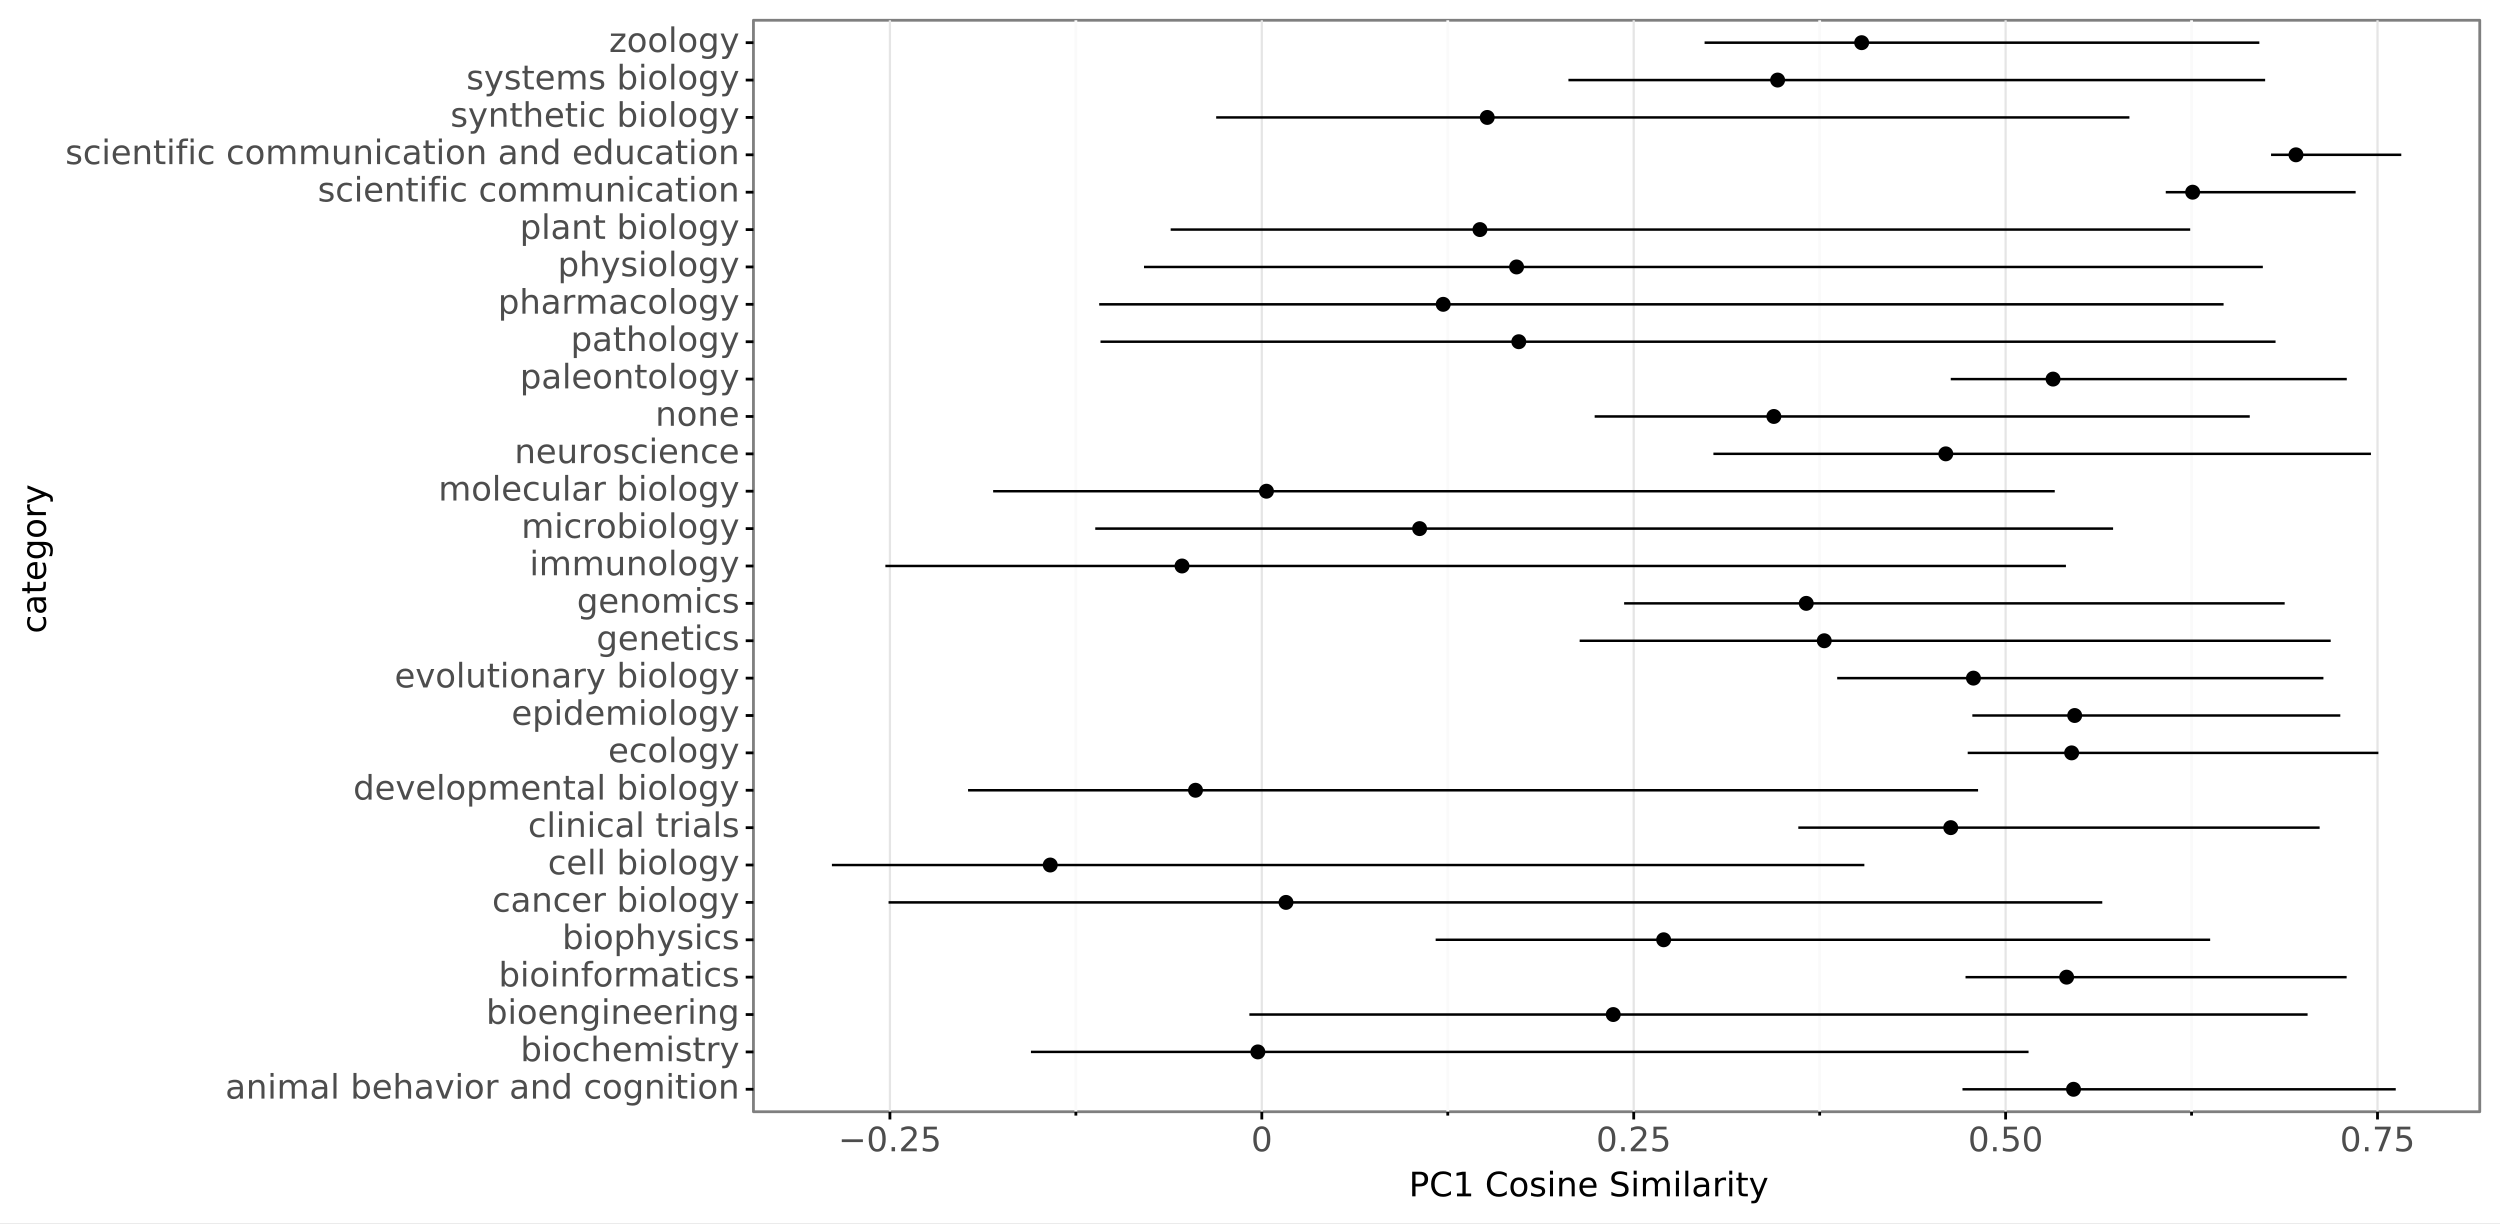 <?xml version="1.0" encoding="utf-8" standalone="no"?>
<!DOCTYPE svg PUBLIC "-//W3C//DTD SVG 1.1//EN"
  "http://www.w3.org/Graphics/SVG/1.1/DTD/svg11.dtd">
<!-- Created with matplotlib (https://matplotlib.org/) -->
<svg height="435.058pt" version="1.1" viewBox="0 0 888.892 435.058" width="888.892pt" xmlns="http://www.w3.org/2000/svg" xmlns:xlink="http://www.w3.org/1999/xlink">
 <rect x="0" y="0" width="888.892" height="435.058" fill="#333333" stroke="none"/>
 <defs>
  <style type="text/css">
*{stroke-linecap:butt;stroke-linejoin:round;}
  </style>
 </defs>
 <g id="figure_1">
  <g id="patch_1">
   <path d="M 0 435.058 
L 888.892 435.058 
L 888.892 0 
L 0 0 
z
" style="fill:#ffffff;stroke:#ffffff;stroke-linejoin:miter;"/>
  </g>
  <g id="axes_1">
   <g id="patch_2">
    <path d="M 267.892 395.28 
L 881.692 395.28 
L 881.692 7.2 
L 267.892 7.2 
z
" style="fill:#ffffff;stroke:#7f7f7f;stroke-linejoin:miter;"/>
   </g>
   <g id="matplotlib.axis_1">
    <g id="xtick_1">
     <g id="line2d_1">
      <path clip-path="url(#p483dcbabd1)" d="M 316.417 395.28 
L 316.417 7.2 
" style="fill:none;stroke:#e5e5e5;stroke-width:0.8;"/>
     </g>
     <g id="line2d_2">
      <path d="M 316.417 395.28 
" style="fill:none;stroke:#000000;stroke-width:1.5;"/>
      <defs>
       <path d="M 0 0 
L 0 2.75 
" id="me840641b36" style="stroke:#000000;"/>
      </defs>
      <g>
       <use style="stroke:#000000;" x="316.417" xlink:href="#me840641b36" y="395.28"/>
      </g>
     </g>
     <g id="text_1">
      <!-- −0.25 -->
      <defs>
       <path d="M 10.594 35.5 
L 73.188 35.5 
L 73.188 27.203 
L 10.594 27.203 
z
" id="DejaVuSans-8722"/>
       <path d="M 31.781 66.406 
Q 24.172 66.406 20.328 58.906 
Q 16.5 51.422 16.5 36.375 
Q 16.5 21.391 20.328 13.891 
Q 24.172 6.391 31.781 6.391 
Q 39.453 6.391 43.281 13.891 
Q 47.125 21.391 47.125 36.375 
Q 47.125 51.422 43.281 58.906 
Q 39.453 66.406 31.781 66.406 
z
M 31.781 74.219 
Q 44.047 74.219 50.516 64.516 
Q 56.984 54.828 56.984 36.375 
Q 56.984 17.969 50.516 8.266 
Q 44.047 -1.422 31.781 -1.422 
Q 19.531 -1.422 13.062 8.266 
Q 6.594 17.969 6.594 36.375 
Q 6.594 54.828 13.062 64.516 
Q 19.531 74.219 31.781 74.219 
z
" id="DejaVuSans-48"/>
       <path d="M 10.688 12.406 
L 21 12.406 
L 21 0 
L 10.688 0 
z
" id="DejaVuSans-46"/>
       <path d="M 19.188 8.297 
L 53.609 8.297 
L 53.609 0 
L 7.328 0 
L 7.328 8.297 
Q 12.938 14.109 22.625 23.891 
Q 32.328 33.688 34.812 36.531 
Q 39.547 41.844 41.422 45.531 
Q 43.312 49.219 43.312 52.781 
Q 43.312 58.594 39.234 62.25 
Q 35.156 65.922 28.609 65.922 
Q 23.969 65.922 18.812 64.312 
Q 13.672 62.703 7.812 59.422 
L 7.812 69.391 
Q 13.766 71.781 18.938 73 
Q 24.125 74.219 28.422 74.219 
Q 39.75 74.219 46.484 68.547 
Q 53.219 62.891 53.219 53.422 
Q 53.219 48.922 51.531 44.891 
Q 49.859 40.875 45.406 35.406 
Q 44.188 33.984 37.641 27.219 
Q 31.109 20.453 19.188 8.297 
z
" id="DejaVuSans-50"/>
       <path d="M 10.797 72.906 
L 49.516 72.906 
L 49.516 64.594 
L 19.828 64.594 
L 19.828 46.734 
Q 21.969 47.469 24.109 47.828 
Q 26.266 48.188 28.422 48.188 
Q 40.625 48.188 47.75 41.5 
Q 54.891 34.812 54.891 23.391 
Q 54.891 11.625 47.562 5.094 
Q 40.234 -1.422 26.906 -1.422 
Q 22.312 -1.422 17.547 -0.641 
Q 12.797 0.141 7.719 1.703 
L 7.719 11.625 
Q 12.109 9.234 16.797 8.062 
Q 21.484 6.891 26.703 6.891 
Q 35.156 6.891 40.078 11.328 
Q 45.016 15.766 45.016 23.391 
Q 45.016 31 40.078 35.438 
Q 35.156 39.891 26.703 39.891 
Q 22.75 39.891 18.812 39.016 
Q 14.891 38.141 10.797 36.281 
z
" id="DejaVuSans-53"/>
      </defs>
      <g style="fill:#4d4d4d;" transform="translate(298.03 409.348)scale(0.12 -0.12)">
       <use xlink:href="#DejaVuSans-8722"/>
       <use x="83.789" xlink:href="#DejaVuSans-48"/>
       <use x="147.412" xlink:href="#DejaVuSans-46"/>
       <use x="179.199" xlink:href="#DejaVuSans-50"/>
       <use x="242.822" xlink:href="#DejaVuSans-53"/>
      </g>
     </g>
    </g>
    <g id="xtick_2">
     <g id="line2d_3">
      <path clip-path="url(#p483dcbabd1)" d="M 448.648 395.28 
L 448.648 7.2 
" style="fill:none;stroke:#e5e5e5;stroke-width:0.8;"/>
     </g>
     <g id="line2d_4">
      <path d="M 448.648 395.28 
" style="fill:none;stroke:#000000;stroke-width:1.5;"/>
      <g>
       <use style="stroke:#000000;" x="448.648" xlink:href="#me840641b36" y="395.28"/>
      </g>
     </g>
     <g id="text_2">
      <!-- 0 -->
      <g style="fill:#4d4d4d;" transform="translate(444.83 409.348)scale(0.12 -0.12)">
       <use xlink:href="#DejaVuSans-48"/>
      </g>
     </g>
    </g>
    <g id="xtick_3">
     <g id="line2d_5">
      <path clip-path="url(#p483dcbabd1)" d="M 580.878 395.28 
L 580.878 7.2 
" style="fill:none;stroke:#e5e5e5;stroke-width:0.8;"/>
     </g>
     <g id="line2d_6">
      <path d="M 580.878 395.28 
" style="fill:none;stroke:#000000;stroke-width:1.5;"/>
      <g>
       <use style="stroke:#000000;" x="580.878" xlink:href="#me840641b36" y="395.28"/>
      </g>
     </g>
     <g id="text_3">
      <!-- 0.25 -->
      <g style="fill:#4d4d4d;" transform="translate(567.519 409.348)scale(0.12 -0.12)">
       <use xlink:href="#DejaVuSans-48"/>
       <use x="63.623" xlink:href="#DejaVuSans-46"/>
       <use x="95.41" xlink:href="#DejaVuSans-50"/>
       <use x="159.033" xlink:href="#DejaVuSans-53"/>
      </g>
     </g>
    </g>
    <g id="xtick_4">
     <g id="line2d_7">
      <path clip-path="url(#p483dcbabd1)" d="M 713.109 395.28 
L 713.109 7.2 
" style="fill:none;stroke:#e5e5e5;stroke-width:0.8;"/>
     </g>
     <g id="line2d_8">
      <path d="M 713.109 395.28 
" style="fill:none;stroke:#000000;stroke-width:1.5;"/>
      <g>
       <use style="stroke:#000000;" x="713.109" xlink:href="#me840641b36" y="395.28"/>
      </g>
     </g>
     <g id="text_4">
      <!-- 0.50 -->
      <g style="fill:#4d4d4d;" transform="translate(699.75 409.348)scale(0.12 -0.12)">
       <use xlink:href="#DejaVuSans-48"/>
       <use x="63.623" xlink:href="#DejaVuSans-46"/>
       <use x="95.41" xlink:href="#DejaVuSans-53"/>
       <use x="159.033" xlink:href="#DejaVuSans-48"/>
      </g>
     </g>
    </g>
    <g id="xtick_5">
     <g id="line2d_9">
      <path clip-path="url(#p483dcbabd1)" d="M 845.34 395.28 
L 845.34 7.2 
" style="fill:none;stroke:#e5e5e5;stroke-width:0.8;"/>
     </g>
     <g id="line2d_10">
      <path d="M 845.34 395.28 
" style="fill:none;stroke:#000000;stroke-width:1.5;"/>
      <g>
       <use style="stroke:#000000;" x="845.34" xlink:href="#me840641b36" y="395.28"/>
      </g>
     </g>
     <g id="text_5">
      <!-- 0.75 -->
      <defs>
       <path d="M 8.203 72.906 
L 55.078 72.906 
L 55.078 68.703 
L 28.609 0 
L 18.312 0 
L 43.219 64.594 
L 8.203 64.594 
z
" id="DejaVuSans-55"/>
      </defs>
      <g style="fill:#4d4d4d;" transform="translate(831.98 409.348)scale(0.12 -0.12)">
       <use xlink:href="#DejaVuSans-48"/>
       <use x="63.623" xlink:href="#DejaVuSans-46"/>
       <use x="95.41" xlink:href="#DejaVuSans-55"/>
       <use x="159.033" xlink:href="#DejaVuSans-53"/>
      </g>
     </g>
    </g>
    <g id="xtick_6">
     <g id="line2d_11">
      <path clip-path="url(#p483dcbabd1)" d="M 382.532 395.28 
L 382.532 7.2 
" style="fill:none;stroke:#fafafa;"/>
     </g>
     <g id="line2d_12">
      <path d="M 382.532 395.28 
" style="fill:none;stroke:#000000;stroke-width:1.5;"/>
      <defs>
       <path d="M 0 0 
L 0 1.375 
" id="m8c552a0e3f" style="stroke:#000000;"/>
      </defs>
      <g>
       <use style="stroke:#000000;" x="382.532" xlink:href="#m8c552a0e3f" y="395.28"/>
      </g>
     </g>
    </g>
    <g id="xtick_7">
     <g id="line2d_13">
      <path clip-path="url(#p483dcbabd1)" d="M 514.763 395.28 
L 514.763 7.2 
" style="fill:none;stroke:#fafafa;"/>
     </g>
     <g id="line2d_14">
      <path d="M 514.763 395.28 
" style="fill:none;stroke:#000000;stroke-width:1.5;"/>
      <g>
       <use style="stroke:#000000;" x="514.763" xlink:href="#m8c552a0e3f" y="395.28"/>
      </g>
     </g>
    </g>
    <g id="xtick_8">
     <g id="line2d_15">
      <path clip-path="url(#p483dcbabd1)" d="M 646.994 395.28 
L 646.994 7.2 
" style="fill:none;stroke:#fafafa;"/>
     </g>
     <g id="line2d_16">
      <path d="M 646.994 395.28 
" style="fill:none;stroke:#000000;stroke-width:1.5;"/>
      <g>
       <use style="stroke:#000000;" x="646.994" xlink:href="#m8c552a0e3f" y="395.28"/>
      </g>
     </g>
    </g>
    <g id="xtick_9">
     <g id="line2d_17">
      <path clip-path="url(#p483dcbabd1)" d="M 779.224 395.28 
L 779.224 7.2 
" style="fill:none;stroke:#fafafa;"/>
     </g>
     <g id="line2d_18">
      <path d="M 779.224 395.28 
" style="fill:none;stroke:#000000;stroke-width:1.5;"/>
      <g>
       <use style="stroke:#000000;" x="779.224" xlink:href="#m8c552a0e3f" y="395.28"/>
      </g>
     </g>
    </g>
    <g id="text_6">
     <!-- PC1 Cosine Similarity -->
     <defs>
      <path d="M 19.672 64.797 
L 19.672 37.406 
L 32.078 37.406 
Q 38.969 37.406 42.719 40.969 
Q 46.484 44.531 46.484 51.125 
Q 46.484 57.672 42.719 61.234 
Q 38.969 64.797 32.078 64.797 
z
M 9.812 72.906 
L 32.078 72.906 
Q 44.344 72.906 50.609 67.359 
Q 56.891 61.812 56.891 51.125 
Q 56.891 40.328 50.609 34.812 
Q 44.344 29.297 32.078 29.297 
L 19.672 29.297 
L 19.672 0 
L 9.812 0 
z
" id="DejaVuSans-80"/>
      <path d="M 64.406 67.281 
L 64.406 56.891 
Q 59.422 61.531 53.781 63.812 
Q 48.141 66.109 41.797 66.109 
Q 29.297 66.109 22.656 58.469 
Q 16.016 50.828 16.016 36.375 
Q 16.016 21.969 22.656 14.328 
Q 29.297 6.688 41.797 6.688 
Q 48.141 6.688 53.781 8.984 
Q 59.422 11.281 64.406 15.922 
L 64.406 5.609 
Q 59.234 2.094 53.438 0.328 
Q 47.656 -1.422 41.219 -1.422 
Q 24.656 -1.422 15.125 8.703 
Q 5.609 18.844 5.609 36.375 
Q 5.609 53.953 15.125 64.078 
Q 24.656 74.219 41.219 74.219 
Q 47.75 74.219 53.531 72.484 
Q 59.328 70.75 64.406 67.281 
z
" id="DejaVuSans-67"/>
      <path d="M 12.406 8.297 
L 28.516 8.297 
L 28.516 63.922 
L 10.984 60.406 
L 10.984 69.391 
L 28.422 72.906 
L 38.281 72.906 
L 38.281 8.297 
L 54.391 8.297 
L 54.391 0 
L 12.406 0 
z
" id="DejaVuSans-49"/>
      <path id="DejaVuSans-32"/>
      <path d="M 30.609 48.391 
Q 23.391 48.391 19.188 42.75 
Q 14.984 37.109 14.984 27.297 
Q 14.984 17.484 19.156 11.844 
Q 23.344 6.203 30.609 6.203 
Q 37.797 6.203 41.984 11.859 
Q 46.188 17.531 46.188 27.297 
Q 46.188 37.016 41.984 42.703 
Q 37.797 48.391 30.609 48.391 
z
M 30.609 56 
Q 42.328 56 49.016 48.375 
Q 55.719 40.766 55.719 27.297 
Q 55.719 13.875 49.016 6.219 
Q 42.328 -1.422 30.609 -1.422 
Q 18.844 -1.422 12.172 6.219 
Q 5.516 13.875 5.516 27.297 
Q 5.516 40.766 12.172 48.375 
Q 18.844 56 30.609 56 
z
" id="DejaVuSans-111"/>
      <path d="M 44.281 53.078 
L 44.281 44.578 
Q 40.484 46.531 36.375 47.5 
Q 32.281 48.484 27.875 48.484 
Q 21.188 48.484 17.844 46.438 
Q 14.5 44.391 14.5 40.281 
Q 14.5 37.156 16.891 35.375 
Q 19.281 33.594 26.516 31.984 
L 29.594 31.297 
Q 39.156 29.25 43.188 25.516 
Q 47.219 21.781 47.219 15.094 
Q 47.219 7.469 41.188 3.016 
Q 35.156 -1.422 24.609 -1.422 
Q 20.219 -1.422 15.453 -0.562 
Q 10.688 0.297 5.422 2 
L 5.422 11.281 
Q 10.406 8.688 15.234 7.391 
Q 20.062 6.109 24.812 6.109 
Q 31.156 6.109 34.562 8.281 
Q 37.984 10.453 37.984 14.406 
Q 37.984 18.062 35.516 20.016 
Q 33.062 21.969 24.703 23.781 
L 21.578 24.516 
Q 13.234 26.266 9.516 29.906 
Q 5.812 33.547 5.812 39.891 
Q 5.812 47.609 11.281 51.797 
Q 16.75 56 26.812 56 
Q 31.781 56 36.172 55.266 
Q 40.578 54.547 44.281 53.078 
z
" id="DejaVuSans-115"/>
      <path d="M 9.422 54.688 
L 18.406 54.688 
L 18.406 0 
L 9.422 0 
z
M 9.422 75.984 
L 18.406 75.984 
L 18.406 64.594 
L 9.422 64.594 
z
" id="DejaVuSans-105"/>
      <path d="M 54.891 33.016 
L 54.891 0 
L 45.906 0 
L 45.906 32.719 
Q 45.906 40.484 42.875 44.328 
Q 39.844 48.188 33.797 48.188 
Q 26.516 48.188 22.312 43.547 
Q 18.109 38.922 18.109 30.906 
L 18.109 0 
L 9.078 0 
L 9.078 54.688 
L 18.109 54.688 
L 18.109 46.188 
Q 21.344 51.125 25.703 53.562 
Q 30.078 56 35.797 56 
Q 45.219 56 50.047 50.172 
Q 54.891 44.344 54.891 33.016 
z
" id="DejaVuSans-110"/>
      <path d="M 56.203 29.594 
L 56.203 25.203 
L 14.891 25.203 
Q 15.484 15.922 20.484 11.062 
Q 25.484 6.203 34.422 6.203 
Q 39.594 6.203 44.453 7.469 
Q 49.312 8.734 54.109 11.281 
L 54.109 2.781 
Q 49.266 0.734 44.188 -0.344 
Q 39.109 -1.422 33.891 -1.422 
Q 20.797 -1.422 13.156 6.188 
Q 5.516 13.812 5.516 26.812 
Q 5.516 40.234 12.766 48.109 
Q 20.016 56 32.328 56 
Q 43.359 56 49.781 48.891 
Q 56.203 41.797 56.203 29.594 
z
M 47.219 32.234 
Q 47.125 39.594 43.094 43.984 
Q 39.062 48.391 32.422 48.391 
Q 24.906 48.391 20.391 44.141 
Q 15.875 39.891 15.188 32.172 
z
" id="DejaVuSans-101"/>
      <path d="M 53.516 70.516 
L 53.516 60.891 
Q 47.906 63.578 42.922 64.891 
Q 37.938 66.219 33.297 66.219 
Q 25.25 66.219 20.875 63.094 
Q 16.5 59.969 16.5 54.203 
Q 16.5 49.359 19.406 46.891 
Q 22.312 44.438 30.422 42.922 
L 36.375 41.703 
Q 47.406 39.594 52.656 34.297 
Q 57.906 29 57.906 20.125 
Q 57.906 9.516 50.797 4.047 
Q 43.703 -1.422 29.984 -1.422 
Q 24.812 -1.422 18.969 -0.25 
Q 13.141 0.922 6.891 3.219 
L 6.891 13.375 
Q 12.891 10.016 18.656 8.297 
Q 24.422 6.594 29.984 6.594 
Q 38.422 6.594 43.016 9.906 
Q 47.609 13.234 47.609 19.391 
Q 47.609 24.75 44.312 27.781 
Q 41.016 30.812 33.5 32.328 
L 27.484 33.5 
Q 16.453 35.688 11.516 40.375 
Q 6.594 45.062 6.594 53.422 
Q 6.594 63.094 13.406 68.656 
Q 20.219 74.219 32.172 74.219 
Q 37.312 74.219 42.625 73.281 
Q 47.953 72.359 53.516 70.516 
z
" id="DejaVuSans-83"/>
      <path d="M 52 44.188 
Q 55.375 50.25 60.062 53.125 
Q 64.75 56 71.094 56 
Q 79.641 56 84.281 50.016 
Q 88.922 44.047 88.922 33.016 
L 88.922 0 
L 79.891 0 
L 79.891 32.719 
Q 79.891 40.578 77.094 44.375 
Q 74.312 48.188 68.609 48.188 
Q 61.625 48.188 57.562 43.547 
Q 53.516 38.922 53.516 30.906 
L 53.516 0 
L 44.484 0 
L 44.484 32.719 
Q 44.484 40.625 41.703 44.406 
Q 38.922 48.188 33.109 48.188 
Q 26.219 48.188 22.156 43.531 
Q 18.109 38.875 18.109 30.906 
L 18.109 0 
L 9.078 0 
L 9.078 54.688 
L 18.109 54.688 
L 18.109 46.188 
Q 21.188 51.219 25.484 53.609 
Q 29.781 56 35.688 56 
Q 41.656 56 45.828 52.969 
Q 50 49.953 52 44.188 
z
" id="DejaVuSans-109"/>
      <path d="M 9.422 75.984 
L 18.406 75.984 
L 18.406 0 
L 9.422 0 
z
" id="DejaVuSans-108"/>
      <path d="M 34.281 27.484 
Q 23.391 27.484 19.188 25 
Q 14.984 22.516 14.984 16.5 
Q 14.984 11.719 18.141 8.906 
Q 21.297 6.109 26.703 6.109 
Q 34.188 6.109 38.703 11.406 
Q 43.219 16.703 43.219 25.484 
L 43.219 27.484 
z
M 52.203 31.203 
L 52.203 0 
L 43.219 0 
L 43.219 8.297 
Q 40.141 3.328 35.547 0.953 
Q 30.953 -1.422 24.312 -1.422 
Q 15.922 -1.422 10.953 3.297 
Q 6 8.016 6 15.922 
Q 6 25.141 12.172 29.828 
Q 18.359 34.516 30.609 34.516 
L 43.219 34.516 
L 43.219 35.406 
Q 43.219 41.609 39.141 45 
Q 35.062 48.391 27.688 48.391 
Q 23 48.391 18.547 47.266 
Q 14.109 46.141 10.016 43.891 
L 10.016 52.203 
Q 14.938 54.109 19.578 55.047 
Q 24.219 56 28.609 56 
Q 40.484 56 46.344 49.844 
Q 52.203 43.703 52.203 31.203 
z
" id="DejaVuSans-97"/>
      <path d="M 41.109 46.297 
Q 39.594 47.172 37.812 47.578 
Q 36.031 48 33.891 48 
Q 26.266 48 22.188 43.047 
Q 18.109 38.094 18.109 28.812 
L 18.109 0 
L 9.078 0 
L 9.078 54.688 
L 18.109 54.688 
L 18.109 46.188 
Q 20.953 51.172 25.484 53.578 
Q 30.031 56 36.531 56 
Q 37.453 56 38.578 55.875 
Q 39.703 55.766 41.062 55.516 
z
" id="DejaVuSans-114"/>
      <path d="M 18.312 70.219 
L 18.312 54.688 
L 36.812 54.688 
L 36.812 47.703 
L 18.312 47.703 
L 18.312 18.016 
Q 18.312 11.328 20.141 9.422 
Q 21.969 7.516 27.594 7.516 
L 36.812 7.516 
L 36.812 0 
L 27.594 0 
Q 17.188 0 13.234 3.875 
Q 9.281 7.766 9.281 18.016 
L 9.281 47.703 
L 2.688 47.703 
L 2.688 54.688 
L 9.281 54.688 
L 9.281 70.219 
z
" id="DejaVuSans-116"/>
      <path d="M 32.172 -5.078 
Q 28.375 -14.844 24.75 -17.812 
Q 21.141 -20.797 15.094 -20.797 
L 7.906 -20.797 
L 7.906 -13.281 
L 13.188 -13.281 
Q 16.891 -13.281 18.938 -11.516 
Q 21 -9.766 23.484 -3.219 
L 25.094 0.875 
L 2.984 54.688 
L 12.5 54.688 
L 29.594 11.922 
L 46.688 54.688 
L 56.203 54.688 
z
" id="DejaVuSans-121"/>
     </defs>
     <g transform="translate(500.938 425.362)scale(0.12 -0.12)">
      <use xlink:href="#DejaVuSans-80"/>
      <use x="60.303" xlink:href="#DejaVuSans-67"/>
      <use x="130.127" xlink:href="#DejaVuSans-49"/>
      <use x="193.75" xlink:href="#DejaVuSans-32"/>
      <use x="225.537" xlink:href="#DejaVuSans-67"/>
      <use x="295.361" xlink:href="#DejaVuSans-111"/>
      <use x="356.543" xlink:href="#DejaVuSans-115"/>
      <use x="408.643" xlink:href="#DejaVuSans-105"/>
      <use x="436.426" xlink:href="#DejaVuSans-110"/>
      <use x="499.805" xlink:href="#DejaVuSans-101"/>
      <use x="561.328" xlink:href="#DejaVuSans-32"/>
      <use x="593.115" xlink:href="#DejaVuSans-83"/>
      <use x="656.592" xlink:href="#DejaVuSans-105"/>
      <use x="684.375" xlink:href="#DejaVuSans-109"/>
      <use x="781.787" xlink:href="#DejaVuSans-105"/>
      <use x="809.57" xlink:href="#DejaVuSans-108"/>
      <use x="837.354" xlink:href="#DejaVuSans-97"/>
      <use x="898.633" xlink:href="#DejaVuSans-114"/>
      <use x="939.746" xlink:href="#DejaVuSans-105"/>
      <use x="967.529" xlink:href="#DejaVuSans-116"/>
      <use x="1006.738" xlink:href="#DejaVuSans-121"/>
     </g>
    </g>
   </g>
   <g id="matplotlib.axis_2">
    <g id="ytick_1">
     <g id="line2d_19">
      <path d="M 267.892 387.306 
" style="fill:none;stroke:#000000;stroke-width:1.5;"/>
      <defs>
       <path d="M 0 0 
L -2.75 0 
" id="m91da56101c" style="stroke:#000000;"/>
      </defs>
      <g>
       <use style="stroke:#000000;" x="267.892" xlink:href="#m91da56101c" y="387.306"/>
      </g>
     </g>
     <g id="text_7">
      <!-- animal behavior and cognition -->
      <defs>
       <path d="M 48.688 27.297 
Q 48.688 37.203 44.609 42.844 
Q 40.531 48.484 33.406 48.484 
Q 26.266 48.484 22.188 42.844 
Q 18.109 37.203 18.109 27.297 
Q 18.109 17.391 22.188 11.75 
Q 26.266 6.109 33.406 6.109 
Q 40.531 6.109 44.609 11.75 
Q 48.688 17.391 48.688 27.297 
z
M 18.109 46.391 
Q 20.953 51.266 25.266 53.625 
Q 29.594 56 35.594 56 
Q 45.562 56 51.781 48.094 
Q 58.016 40.188 58.016 27.297 
Q 58.016 14.406 51.781 6.484 
Q 45.562 -1.422 35.594 -1.422 
Q 29.594 -1.422 25.266 0.953 
Q 20.953 3.328 18.109 8.203 
L 18.109 0 
L 9.078 0 
L 9.078 75.984 
L 18.109 75.984 
z
" id="DejaVuSans-98"/>
       <path d="M 54.891 33.016 
L 54.891 0 
L 45.906 0 
L 45.906 32.719 
Q 45.906 40.484 42.875 44.328 
Q 39.844 48.188 33.797 48.188 
Q 26.516 48.188 22.312 43.547 
Q 18.109 38.922 18.109 30.906 
L 18.109 0 
L 9.078 0 
L 9.078 75.984 
L 18.109 75.984 
L 18.109 46.188 
Q 21.344 51.125 25.703 53.562 
Q 30.078 56 35.797 56 
Q 45.219 56 50.047 50.172 
Q 54.891 44.344 54.891 33.016 
z
" id="DejaVuSans-104"/>
       <path d="M 2.984 54.688 
L 12.5 54.688 
L 29.594 8.797 
L 46.688 54.688 
L 56.203 54.688 
L 35.688 0 
L 23.484 0 
z
" id="DejaVuSans-118"/>
       <path d="M 45.406 46.391 
L 45.406 75.984 
L 54.391 75.984 
L 54.391 0 
L 45.406 0 
L 45.406 8.203 
Q 42.578 3.328 38.25 0.953 
Q 33.938 -1.422 27.875 -1.422 
Q 17.969 -1.422 11.734 6.484 
Q 5.516 14.406 5.516 27.297 
Q 5.516 40.188 11.734 48.094 
Q 17.969 56 27.875 56 
Q 33.938 56 38.25 53.625 
Q 42.578 51.266 45.406 46.391 
z
M 14.797 27.297 
Q 14.797 17.391 18.875 11.75 
Q 22.953 6.109 30.078 6.109 
Q 37.203 6.109 41.297 11.75 
Q 45.406 17.391 45.406 27.297 
Q 45.406 37.203 41.297 42.844 
Q 37.203 48.484 30.078 48.484 
Q 22.953 48.484 18.875 42.844 
Q 14.797 37.203 14.797 27.297 
z
" id="DejaVuSans-100"/>
       <path d="M 48.781 52.594 
L 48.781 44.188 
Q 44.969 46.297 41.141 47.344 
Q 37.312 48.391 33.406 48.391 
Q 24.656 48.391 19.812 42.844 
Q 14.984 37.312 14.984 27.297 
Q 14.984 17.281 19.812 11.734 
Q 24.656 6.203 33.406 6.203 
Q 37.312 6.203 41.141 7.25 
Q 44.969 8.297 48.781 10.406 
L 48.781 2.094 
Q 45.016 0.344 40.984 -0.531 
Q 36.969 -1.422 32.422 -1.422 
Q 20.062 -1.422 12.781 6.344 
Q 5.516 14.109 5.516 27.297 
Q 5.516 40.672 12.859 48.328 
Q 20.219 56 33.016 56 
Q 37.156 56 41.109 55.141 
Q 45.062 54.297 48.781 52.594 
z
" id="DejaVuSans-99"/>
       <path d="M 45.406 27.984 
Q 45.406 37.75 41.375 43.109 
Q 37.359 48.484 30.078 48.484 
Q 22.859 48.484 18.828 43.109 
Q 14.797 37.75 14.797 27.984 
Q 14.797 18.266 18.828 12.891 
Q 22.859 7.516 30.078 7.516 
Q 37.359 7.516 41.375 12.891 
Q 45.406 18.266 45.406 27.984 
z
M 54.391 6.781 
Q 54.391 -7.172 48.188 -13.984 
Q 42 -20.797 29.203 -20.797 
Q 24.469 -20.797 20.266 -20.094 
Q 16.062 -19.391 12.109 -17.922 
L 12.109 -9.188 
Q 16.062 -11.328 19.922 -12.344 
Q 23.781 -13.375 27.781 -13.375 
Q 36.625 -13.375 41.016 -8.766 
Q 45.406 -4.156 45.406 5.172 
L 45.406 9.625 
Q 42.625 4.781 38.281 2.391 
Q 33.938 0 27.875 0 
Q 17.828 0 11.672 7.656 
Q 5.516 15.328 5.516 27.984 
Q 5.516 40.672 11.672 48.328 
Q 17.828 56 27.875 56 
Q 33.938 56 38.281 53.609 
Q 42.625 51.219 45.406 46.391 
L 45.406 54.688 
L 54.391 54.688 
z
" id="DejaVuSans-103"/>
      </defs>
      <g style="fill:#4d4d4d;" transform="translate(80.099 390.617)scale(0.12 -0.12)">
       <use xlink:href="#DejaVuSans-97"/>
       <use x="61.279" xlink:href="#DejaVuSans-110"/>
       <use x="124.658" xlink:href="#DejaVuSans-105"/>
       <use x="152.441" xlink:href="#DejaVuSans-109"/>
       <use x="249.854" xlink:href="#DejaVuSans-97"/>
       <use x="311.133" xlink:href="#DejaVuSans-108"/>
       <use x="338.916" xlink:href="#DejaVuSans-32"/>
       <use x="370.703" xlink:href="#DejaVuSans-98"/>
       <use x="434.18" xlink:href="#DejaVuSans-101"/>
       <use x="495.703" xlink:href="#DejaVuSans-104"/>
       <use x="559.082" xlink:href="#DejaVuSans-97"/>
       <use x="620.361" xlink:href="#DejaVuSans-118"/>
       <use x="679.541" xlink:href="#DejaVuSans-105"/>
       <use x="707.324" xlink:href="#DejaVuSans-111"/>
       <use x="768.506" xlink:href="#DejaVuSans-114"/>
       <use x="809.619" xlink:href="#DejaVuSans-32"/>
       <use x="841.406" xlink:href="#DejaVuSans-97"/>
       <use x="902.686" xlink:href="#DejaVuSans-110"/>
       <use x="966.064" xlink:href="#DejaVuSans-100"/>
       <use x="1029.541" xlink:href="#DejaVuSans-32"/>
       <use x="1061.328" xlink:href="#DejaVuSans-99"/>
       <use x="1116.309" xlink:href="#DejaVuSans-111"/>
       <use x="1177.49" xlink:href="#DejaVuSans-103"/>
       <use x="1240.967" xlink:href="#DejaVuSans-110"/>
       <use x="1304.346" xlink:href="#DejaVuSans-105"/>
       <use x="1332.129" xlink:href="#DejaVuSans-116"/>
       <use x="1371.338" xlink:href="#DejaVuSans-105"/>
       <use x="1399.121" xlink:href="#DejaVuSans-111"/>
       <use x="1460.303" xlink:href="#DejaVuSans-110"/>
      </g>
     </g>
    </g>
    <g id="ytick_2">
     <g id="line2d_20">
      <path d="M 267.892 374.015 
" style="fill:none;stroke:#000000;stroke-width:1.5;"/>
      <g>
       <use style="stroke:#000000;" x="267.892" xlink:href="#m91da56101c" y="374.015"/>
      </g>
     </g>
     <g id="text_8">
      <!-- biochemistry -->
      <g style="fill:#4d4d4d;" transform="translate(185.047 377.327)scale(0.12 -0.12)">
       <use xlink:href="#DejaVuSans-98"/>
       <use x="63.477" xlink:href="#DejaVuSans-105"/>
       <use x="91.26" xlink:href="#DejaVuSans-111"/>
       <use x="152.441" xlink:href="#DejaVuSans-99"/>
       <use x="207.422" xlink:href="#DejaVuSans-104"/>
       <use x="270.801" xlink:href="#DejaVuSans-101"/>
       <use x="332.324" xlink:href="#DejaVuSans-109"/>
       <use x="429.736" xlink:href="#DejaVuSans-105"/>
       <use x="457.52" xlink:href="#DejaVuSans-115"/>
       <use x="509.619" xlink:href="#DejaVuSans-116"/>
       <use x="548.828" xlink:href="#DejaVuSans-114"/>
       <use x="589.941" xlink:href="#DejaVuSans-121"/>
      </g>
     </g>
    </g>
    <g id="ytick_3">
     <g id="line2d_21">
      <path d="M 267.892 360.725 
" style="fill:none;stroke:#000000;stroke-width:1.5;"/>
      <g>
       <use style="stroke:#000000;" x="267.892" xlink:href="#m91da56101c" y="360.725"/>
      </g>
     </g>
     <g id="text_9">
      <!-- bioengineering -->
      <g style="fill:#4d4d4d;" transform="translate(172.844 364.036)scale(0.12 -0.12)">
       <use xlink:href="#DejaVuSans-98"/>
       <use x="63.477" xlink:href="#DejaVuSans-105"/>
       <use x="91.26" xlink:href="#DejaVuSans-111"/>
       <use x="152.441" xlink:href="#DejaVuSans-101"/>
       <use x="213.965" xlink:href="#DejaVuSans-110"/>
       <use x="277.344" xlink:href="#DejaVuSans-103"/>
       <use x="340.82" xlink:href="#DejaVuSans-105"/>
       <use x="368.604" xlink:href="#DejaVuSans-110"/>
       <use x="431.982" xlink:href="#DejaVuSans-101"/>
       <use x="493.506" xlink:href="#DejaVuSans-101"/>
       <use x="555.029" xlink:href="#DejaVuSans-114"/>
       <use x="596.143" xlink:href="#DejaVuSans-105"/>
       <use x="623.926" xlink:href="#DejaVuSans-110"/>
       <use x="687.305" xlink:href="#DejaVuSans-103"/>
      </g>
     </g>
    </g>
    <g id="ytick_4">
     <g id="line2d_22">
      <path d="M 267.892 347.435 
" style="fill:none;stroke:#000000;stroke-width:1.5;"/>
      <g>
       <use style="stroke:#000000;" x="267.892" xlink:href="#m91da56101c" y="347.435"/>
      </g>
     </g>
     <g id="text_10">
      <!-- bioinformatics -->
      <defs>
       <path d="M 37.109 75.984 
L 37.109 68.5 
L 28.516 68.5 
Q 23.688 68.5 21.797 66.547 
Q 19.922 64.594 19.922 59.516 
L 19.922 54.688 
L 34.719 54.688 
L 34.719 47.703 
L 19.922 47.703 
L 19.922 0 
L 10.891 0 
L 10.891 47.703 
L 2.297 47.703 
L 2.297 54.688 
L 10.891 54.688 
L 10.891 58.5 
Q 10.891 67.625 15.141 71.797 
Q 19.391 75.984 28.609 75.984 
z
" id="DejaVuSans-102"/>
      </defs>
      <g style="fill:#4d4d4d;" transform="translate(177.281 350.746)scale(0.12 -0.12)">
       <use xlink:href="#DejaVuSans-98"/>
       <use x="63.477" xlink:href="#DejaVuSans-105"/>
       <use x="91.26" xlink:href="#DejaVuSans-111"/>
       <use x="152.441" xlink:href="#DejaVuSans-105"/>
       <use x="180.225" xlink:href="#DejaVuSans-110"/>
       <use x="243.604" xlink:href="#DejaVuSans-102"/>
       <use x="278.809" xlink:href="#DejaVuSans-111"/>
       <use x="339.99" xlink:href="#DejaVuSans-114"/>
       <use x="381.088" xlink:href="#DejaVuSans-109"/>
       <use x="478.5" xlink:href="#DejaVuSans-97"/>
       <use x="539.779" xlink:href="#DejaVuSans-116"/>
       <use x="578.988" xlink:href="#DejaVuSans-105"/>
       <use x="606.771" xlink:href="#DejaVuSans-99"/>
       <use x="661.752" xlink:href="#DejaVuSans-115"/>
      </g>
     </g>
    </g>
    <g id="ytick_5">
     <g id="line2d_23">
      <path d="M 267.892 334.144 
" style="fill:none;stroke:#000000;stroke-width:1.5;"/>
      <g>
       <use style="stroke:#000000;" x="267.892" xlink:href="#m91da56101c" y="334.144"/>
      </g>
     </g>
     <g id="text_11">
      <!-- biophysics -->
      <defs>
       <path d="M 18.109 8.203 
L 18.109 -20.797 
L 9.078 -20.797 
L 9.078 54.688 
L 18.109 54.688 
L 18.109 46.391 
Q 20.953 51.266 25.266 53.625 
Q 29.594 56 35.594 56 
Q 45.562 56 51.781 48.094 
Q 58.016 40.188 58.016 27.297 
Q 58.016 14.406 51.781 6.484 
Q 45.562 -1.422 35.594 -1.422 
Q 29.594 -1.422 25.266 0.953 
Q 20.953 3.328 18.109 8.203 
z
M 48.688 27.297 
Q 48.688 37.203 44.609 42.844 
Q 40.531 48.484 33.406 48.484 
Q 26.266 48.484 22.188 42.844 
Q 18.109 37.203 18.109 27.297 
Q 18.109 17.391 22.188 11.75 
Q 26.266 6.109 33.406 6.109 
Q 40.531 6.109 44.609 11.75 
Q 48.688 17.391 48.688 27.297 
z
" id="DejaVuSans-112"/>
      </defs>
      <g style="fill:#4d4d4d;" transform="translate(199.887 337.455)scale(0.12 -0.12)">
       <use xlink:href="#DejaVuSans-98"/>
       <use x="63.477" xlink:href="#DejaVuSans-105"/>
       <use x="91.26" xlink:href="#DejaVuSans-111"/>
       <use x="152.441" xlink:href="#DejaVuSans-112"/>
       <use x="215.918" xlink:href="#DejaVuSans-104"/>
       <use x="279.297" xlink:href="#DejaVuSans-121"/>
       <use x="338.477" xlink:href="#DejaVuSans-115"/>
       <use x="390.576" xlink:href="#DejaVuSans-105"/>
       <use x="418.359" xlink:href="#DejaVuSans-99"/>
       <use x="473.34" xlink:href="#DejaVuSans-115"/>
      </g>
     </g>
    </g>
    <g id="ytick_6">
     <g id="line2d_24">
      <path d="M 267.892 320.854 
" style="fill:none;stroke:#000000;stroke-width:1.5;"/>
      <g>
       <use style="stroke:#000000;" x="267.892" xlink:href="#m91da56101c" y="320.854"/>
      </g>
     </g>
     <g id="text_12">
      <!-- cancer biology -->
      <g style="fill:#4d4d4d;" transform="translate(174.965 324.165)scale(0.12 -0.12)">
       <use xlink:href="#DejaVuSans-99"/>
       <use x="54.98" xlink:href="#DejaVuSans-97"/>
       <use x="116.26" xlink:href="#DejaVuSans-110"/>
       <use x="179.639" xlink:href="#DejaVuSans-99"/>
       <use x="234.619" xlink:href="#DejaVuSans-101"/>
       <use x="296.143" xlink:href="#DejaVuSans-114"/>
       <use x="337.256" xlink:href="#DejaVuSans-32"/>
       <use x="369.043" xlink:href="#DejaVuSans-98"/>
       <use x="432.52" xlink:href="#DejaVuSans-105"/>
       <use x="460.303" xlink:href="#DejaVuSans-111"/>
       <use x="521.484" xlink:href="#DejaVuSans-108"/>
       <use x="549.268" xlink:href="#DejaVuSans-111"/>
       <use x="610.449" xlink:href="#DejaVuSans-103"/>
       <use x="673.926" xlink:href="#DejaVuSans-121"/>
      </g>
     </g>
    </g>
    <g id="ytick_7">
     <g id="line2d_25">
      <path d="M 267.892 307.563 
" style="fill:none;stroke:#000000;stroke-width:1.5;"/>
      <g>
       <use style="stroke:#000000;" x="267.892" xlink:href="#m91da56101c" y="307.563"/>
      </g>
     </g>
     <g id="text_13">
      <!-- cell biology -->
      <g style="fill:#4d4d4d;" transform="translate(194.787 310.875)scale(0.12 -0.12)">
       <use xlink:href="#DejaVuSans-99"/>
       <use x="54.98" xlink:href="#DejaVuSans-101"/>
       <use x="116.504" xlink:href="#DejaVuSans-108"/>
       <use x="144.287" xlink:href="#DejaVuSans-108"/>
       <use x="172.07" xlink:href="#DejaVuSans-32"/>
       <use x="203.857" xlink:href="#DejaVuSans-98"/>
       <use x="267.334" xlink:href="#DejaVuSans-105"/>
       <use x="295.117" xlink:href="#DejaVuSans-111"/>
       <use x="356.299" xlink:href="#DejaVuSans-108"/>
       <use x="384.082" xlink:href="#DejaVuSans-111"/>
       <use x="445.264" xlink:href="#DejaVuSans-103"/>
       <use x="508.74" xlink:href="#DejaVuSans-121"/>
      </g>
     </g>
    </g>
    <g id="ytick_8">
     <g id="line2d_26">
      <path d="M 267.892 294.273 
" style="fill:none;stroke:#000000;stroke-width:1.5;"/>
      <g>
       <use style="stroke:#000000;" x="267.892" xlink:href="#m91da56101c" y="294.273"/>
      </g>
     </g>
     <g id="text_14">
      <!-- clinical trials -->
      <g style="fill:#4d4d4d;" transform="translate(187.728 297.584)scale(0.12 -0.12)">
       <use xlink:href="#DejaVuSans-99"/>
       <use x="54.98" xlink:href="#DejaVuSans-108"/>
       <use x="82.764" xlink:href="#DejaVuSans-105"/>
       <use x="110.547" xlink:href="#DejaVuSans-110"/>
       <use x="173.926" xlink:href="#DejaVuSans-105"/>
       <use x="201.709" xlink:href="#DejaVuSans-99"/>
       <use x="256.689" xlink:href="#DejaVuSans-97"/>
       <use x="317.969" xlink:href="#DejaVuSans-108"/>
       <use x="345.752" xlink:href="#DejaVuSans-32"/>
       <use x="377.539" xlink:href="#DejaVuSans-116"/>
       <use x="416.748" xlink:href="#DejaVuSans-114"/>
       <use x="457.861" xlink:href="#DejaVuSans-105"/>
       <use x="485.645" xlink:href="#DejaVuSans-97"/>
       <use x="546.924" xlink:href="#DejaVuSans-108"/>
       <use x="574.707" xlink:href="#DejaVuSans-115"/>
      </g>
     </g>
    </g>
    <g id="ytick_9">
     <g id="line2d_27">
      <path d="M 267.892 280.982 
" style="fill:none;stroke:#000000;stroke-width:1.5;"/>
      <g>
       <use style="stroke:#000000;" x="267.892" xlink:href="#m91da56101c" y="280.982"/>
      </g>
     </g>
     <g id="text_15">
      <!-- developmental biology -->
      <g style="fill:#4d4d4d;" transform="translate(125.585 284.294)scale(0.12 -0.12)">
       <use xlink:href="#DejaVuSans-100"/>
       <use x="63.477" xlink:href="#DejaVuSans-101"/>
       <use x="125" xlink:href="#DejaVuSans-118"/>
       <use x="184.18" xlink:href="#DejaVuSans-101"/>
       <use x="245.703" xlink:href="#DejaVuSans-108"/>
       <use x="273.486" xlink:href="#DejaVuSans-111"/>
       <use x="334.668" xlink:href="#DejaVuSans-112"/>
       <use x="398.145" xlink:href="#DejaVuSans-109"/>
       <use x="495.557" xlink:href="#DejaVuSans-101"/>
       <use x="557.08" xlink:href="#DejaVuSans-110"/>
       <use x="620.459" xlink:href="#DejaVuSans-116"/>
       <use x="659.668" xlink:href="#DejaVuSans-97"/>
       <use x="720.947" xlink:href="#DejaVuSans-108"/>
       <use x="748.73" xlink:href="#DejaVuSans-32"/>
       <use x="780.518" xlink:href="#DejaVuSans-98"/>
       <use x="843.994" xlink:href="#DejaVuSans-105"/>
       <use x="871.777" xlink:href="#DejaVuSans-111"/>
       <use x="932.959" xlink:href="#DejaVuSans-108"/>
       <use x="960.742" xlink:href="#DejaVuSans-111"/>
       <use x="1021.924" xlink:href="#DejaVuSans-103"/>
       <use x="1085.4" xlink:href="#DejaVuSans-121"/>
      </g>
     </g>
    </g>
    <g id="ytick_10">
     <g id="line2d_28">
      <path d="M 267.892 267.692 
" style="fill:none;stroke:#000000;stroke-width:1.5;"/>
      <g>
       <use style="stroke:#000000;" x="267.892" xlink:href="#m91da56101c" y="267.692"/>
      </g>
     </g>
     <g id="text_16">
      <!-- ecology -->
      <g style="fill:#4d4d4d;" transform="translate(216.221 271.003)scale(0.12 -0.12)">
       <use xlink:href="#DejaVuSans-101"/>
       <use x="61.523" xlink:href="#DejaVuSans-99"/>
       <use x="116.504" xlink:href="#DejaVuSans-111"/>
       <use x="177.686" xlink:href="#DejaVuSans-108"/>
       <use x="205.469" xlink:href="#DejaVuSans-111"/>
       <use x="266.65" xlink:href="#DejaVuSans-103"/>
       <use x="330.127" xlink:href="#DejaVuSans-121"/>
      </g>
     </g>
    </g>
    <g id="ytick_11">
     <g id="line2d_29">
      <path d="M 267.892 254.402 
" style="fill:none;stroke:#000000;stroke-width:1.5;"/>
      <g>
       <use style="stroke:#000000;" x="267.892" xlink:href="#m91da56101c" y="254.402"/>
      </g>
     </g>
     <g id="text_17">
      <!-- epidemiology -->
      <g style="fill:#4d4d4d;" transform="translate(181.843 257.713)scale(0.12 -0.12)">
       <use xlink:href="#DejaVuSans-101"/>
       <use x="61.523" xlink:href="#DejaVuSans-112"/>
       <use x="125" xlink:href="#DejaVuSans-105"/>
       <use x="152.783" xlink:href="#DejaVuSans-100"/>
       <use x="216.26" xlink:href="#DejaVuSans-101"/>
       <use x="277.783" xlink:href="#DejaVuSans-109"/>
       <use x="375.195" xlink:href="#DejaVuSans-105"/>
       <use x="402.979" xlink:href="#DejaVuSans-111"/>
       <use x="464.16" xlink:href="#DejaVuSans-108"/>
       <use x="491.943" xlink:href="#DejaVuSans-111"/>
       <use x="553.125" xlink:href="#DejaVuSans-103"/>
       <use x="616.602" xlink:href="#DejaVuSans-121"/>
      </g>
     </g>
    </g>
    <g id="ytick_12">
     <g id="line2d_30">
      <path d="M 267.892 241.111 
" style="fill:none;stroke:#000000;stroke-width:1.5;"/>
      <g>
       <use style="stroke:#000000;" x="267.892" xlink:href="#m91da56101c" y="241.111"/>
      </g>
     </g>
     <g id="text_18">
      <!-- evolutionary biology -->
      <defs>
       <path d="M 8.5 21.578 
L 8.5 54.688 
L 17.484 54.688 
L 17.484 21.922 
Q 17.484 14.156 20.5 10.266 
Q 23.531 6.391 29.594 6.391 
Q 36.859 6.391 41.078 11.031 
Q 45.312 15.672 45.312 23.688 
L 45.312 54.688 
L 54.297 54.688 
L 54.297 0 
L 45.312 0 
L 45.312 8.406 
Q 42.047 3.422 37.719 1 
Q 33.406 -1.422 27.688 -1.422 
Q 18.266 -1.422 13.375 4.438 
Q 8.5 10.297 8.5 21.578 
z
M 31.109 56 
z
" id="DejaVuSans-117"/>
      </defs>
      <g style="fill:#4d4d4d;" transform="translate(140.294 244.422)scale(0.12 -0.12)">
       <use xlink:href="#DejaVuSans-101"/>
       <use x="61.523" xlink:href="#DejaVuSans-118"/>
       <use x="120.703" xlink:href="#DejaVuSans-111"/>
       <use x="181.885" xlink:href="#DejaVuSans-108"/>
       <use x="209.668" xlink:href="#DejaVuSans-117"/>
       <use x="273.047" xlink:href="#DejaVuSans-116"/>
       <use x="312.256" xlink:href="#DejaVuSans-105"/>
       <use x="340.039" xlink:href="#DejaVuSans-111"/>
       <use x="401.221" xlink:href="#DejaVuSans-110"/>
       <use x="464.6" xlink:href="#DejaVuSans-97"/>
       <use x="525.879" xlink:href="#DejaVuSans-114"/>
       <use x="566.992" xlink:href="#DejaVuSans-121"/>
       <use x="626.172" xlink:href="#DejaVuSans-32"/>
       <use x="657.959" xlink:href="#DejaVuSans-98"/>
       <use x="721.436" xlink:href="#DejaVuSans-105"/>
       <use x="749.219" xlink:href="#DejaVuSans-111"/>
       <use x="810.4" xlink:href="#DejaVuSans-108"/>
       <use x="838.184" xlink:href="#DejaVuSans-111"/>
       <use x="899.365" xlink:href="#DejaVuSans-103"/>
       <use x="962.842" xlink:href="#DejaVuSans-121"/>
      </g>
     </g>
    </g>
    <g id="ytick_13">
     <g id="line2d_31">
      <path d="M 267.892 227.821 
" style="fill:none;stroke:#000000;stroke-width:1.5;"/>
      <g>
       <use style="stroke:#000000;" x="267.892" xlink:href="#m91da56101c" y="227.821"/>
      </g>
     </g>
     <g id="text_19">
      <!-- genetics -->
      <g style="fill:#4d4d4d;" transform="translate(212.064 231.132)scale(0.12 -0.12)">
       <use xlink:href="#DejaVuSans-103"/>
       <use x="63.477" xlink:href="#DejaVuSans-101"/>
       <use x="125" xlink:href="#DejaVuSans-110"/>
       <use x="188.379" xlink:href="#DejaVuSans-101"/>
       <use x="249.902" xlink:href="#DejaVuSans-116"/>
       <use x="289.111" xlink:href="#DejaVuSans-105"/>
       <use x="316.895" xlink:href="#DejaVuSans-99"/>
       <use x="371.875" xlink:href="#DejaVuSans-115"/>
      </g>
     </g>
    </g>
    <g id="ytick_14">
     <g id="line2d_32">
      <path d="M 267.892 214.53 
" style="fill:none;stroke:#000000;stroke-width:1.5;"/>
      <g>
       <use style="stroke:#000000;" x="267.892" xlink:href="#m91da56101c" y="214.53"/>
      </g>
     </g>
     <g id="text_20">
      <!-- genomics -->
      <g style="fill:#4d4d4d;" transform="translate(205.121 217.842)scale(0.12 -0.12)">
       <use xlink:href="#DejaVuSans-103"/>
       <use x="63.477" xlink:href="#DejaVuSans-101"/>
       <use x="125" xlink:href="#DejaVuSans-110"/>
       <use x="188.379" xlink:href="#DejaVuSans-111"/>
       <use x="249.561" xlink:href="#DejaVuSans-109"/>
       <use x="346.973" xlink:href="#DejaVuSans-105"/>
       <use x="374.756" xlink:href="#DejaVuSans-99"/>
       <use x="429.736" xlink:href="#DejaVuSans-115"/>
      </g>
     </g>
    </g>
    <g id="ytick_15">
     <g id="line2d_33">
      <path d="M 267.892 201.24 
" style="fill:none;stroke:#000000;stroke-width:1.5;"/>
      <g>
       <use style="stroke:#000000;" x="267.892" xlink:href="#m91da56101c" y="201.24"/>
      </g>
     </g>
     <g id="text_21">
      <!-- immunology -->
      <g style="fill:#4d4d4d;" transform="translate(188.281 204.551)scale(0.12 -0.12)">
       <use xlink:href="#DejaVuSans-105"/>
       <use x="27.783" xlink:href="#DejaVuSans-109"/>
       <use x="125.195" xlink:href="#DejaVuSans-109"/>
       <use x="222.607" xlink:href="#DejaVuSans-117"/>
       <use x="285.986" xlink:href="#DejaVuSans-110"/>
       <use x="349.365" xlink:href="#DejaVuSans-111"/>
       <use x="410.547" xlink:href="#DejaVuSans-108"/>
       <use x="438.33" xlink:href="#DejaVuSans-111"/>
       <use x="499.512" xlink:href="#DejaVuSans-103"/>
       <use x="562.988" xlink:href="#DejaVuSans-121"/>
      </g>
     </g>
    </g>
    <g id="ytick_16">
     <g id="line2d_34">
      <path d="M 267.892 187.95 
" style="fill:none;stroke:#000000;stroke-width:1.5;"/>
      <g>
       <use style="stroke:#000000;" x="267.892" xlink:href="#m91da56101c" y="187.95"/>
      </g>
     </g>
     <g id="text_22">
      <!-- microbiology -->
      <g style="fill:#4d4d4d;" transform="translate(185.358 191.261)scale(0.12 -0.12)">
       <use xlink:href="#DejaVuSans-109"/>
       <use x="97.412" xlink:href="#DejaVuSans-105"/>
       <use x="125.195" xlink:href="#DejaVuSans-99"/>
       <use x="180.176" xlink:href="#DejaVuSans-114"/>
       <use x="221.258" xlink:href="#DejaVuSans-111"/>
       <use x="282.439" xlink:href="#DejaVuSans-98"/>
       <use x="345.916" xlink:href="#DejaVuSans-105"/>
       <use x="373.699" xlink:href="#DejaVuSans-111"/>
       <use x="434.881" xlink:href="#DejaVuSans-108"/>
       <use x="462.664" xlink:href="#DejaVuSans-111"/>
       <use x="523.846" xlink:href="#DejaVuSans-103"/>
       <use x="587.322" xlink:href="#DejaVuSans-121"/>
      </g>
     </g>
    </g>
    <g id="ytick_17">
     <g id="line2d_35">
      <path d="M 267.892 174.659 
" style="fill:none;stroke:#000000;stroke-width:1.5;"/>
      <g>
       <use style="stroke:#000000;" x="267.892" xlink:href="#m91da56101c" y="174.659"/>
      </g>
     </g>
     <g id="text_23">
      <!-- molecular biology -->
      <g style="fill:#4d4d4d;" transform="translate(155.864 177.97)scale(0.12 -0.12)">
       <use xlink:href="#DejaVuSans-109"/>
       <use x="97.412" xlink:href="#DejaVuSans-111"/>
       <use x="158.594" xlink:href="#DejaVuSans-108"/>
       <use x="186.377" xlink:href="#DejaVuSans-101"/>
       <use x="247.9" xlink:href="#DejaVuSans-99"/>
       <use x="302.881" xlink:href="#DejaVuSans-117"/>
       <use x="366.26" xlink:href="#DejaVuSans-108"/>
       <use x="394.043" xlink:href="#DejaVuSans-97"/>
       <use x="455.322" xlink:href="#DejaVuSans-114"/>
       <use x="496.436" xlink:href="#DejaVuSans-32"/>
       <use x="528.223" xlink:href="#DejaVuSans-98"/>
       <use x="591.699" xlink:href="#DejaVuSans-105"/>
       <use x="619.482" xlink:href="#DejaVuSans-111"/>
       <use x="680.664" xlink:href="#DejaVuSans-108"/>
       <use x="708.447" xlink:href="#DejaVuSans-111"/>
       <use x="769.629" xlink:href="#DejaVuSans-103"/>
       <use x="833.105" xlink:href="#DejaVuSans-121"/>
      </g>
     </g>
    </g>
    <g id="ytick_18">
     <g id="line2d_36">
      <path d="M 267.892 161.369 
" style="fill:none;stroke:#000000;stroke-width:1.5;"/>
      <g>
       <use style="stroke:#000000;" x="267.892" xlink:href="#m91da56101c" y="161.369"/>
      </g>
     </g>
     <g id="text_24">
      <!-- neuroscience -->
      <g style="fill:#4d4d4d;" transform="translate(182.923 164.68)scale(0.12 -0.12)">
       <use xlink:href="#DejaVuSans-110"/>
       <use x="63.379" xlink:href="#DejaVuSans-101"/>
       <use x="124.902" xlink:href="#DejaVuSans-117"/>
       <use x="188.281" xlink:href="#DejaVuSans-114"/>
       <use x="229.363" xlink:href="#DejaVuSans-111"/>
       <use x="290.545" xlink:href="#DejaVuSans-115"/>
       <use x="342.645" xlink:href="#DejaVuSans-99"/>
       <use x="397.625" xlink:href="#DejaVuSans-105"/>
       <use x="425.408" xlink:href="#DejaVuSans-101"/>
       <use x="486.932" xlink:href="#DejaVuSans-110"/>
       <use x="550.311" xlink:href="#DejaVuSans-99"/>
       <use x="605.291" xlink:href="#DejaVuSans-101"/>
      </g>
     </g>
    </g>
    <g id="ytick_19">
     <g id="line2d_37">
      <path d="M 267.892 148.078 
" style="fill:none;stroke:#000000;stroke-width:1.5;"/>
      <g>
       <use style="stroke:#000000;" x="267.892" xlink:href="#m91da56101c" y="148.078"/>
      </g>
     </g>
     <g id="text_25">
      <!-- none -->
      <g style="fill:#4d4d4d;" transform="translate(233.006 151.39)scale(0.12 -0.12)">
       <use xlink:href="#DejaVuSans-110"/>
       <use x="63.379" xlink:href="#DejaVuSans-111"/>
       <use x="124.561" xlink:href="#DejaVuSans-110"/>
       <use x="187.939" xlink:href="#DejaVuSans-101"/>
      </g>
     </g>
    </g>
    <g id="ytick_20">
     <g id="line2d_38">
      <path d="M 267.892 134.788 
" style="fill:none;stroke:#000000;stroke-width:1.5;"/>
      <g>
       <use style="stroke:#000000;" x="267.892" xlink:href="#m91da56101c" y="134.788"/>
      </g>
     </g>
     <g id="text_26">
      <!-- paleontology -->
      <g style="fill:#4d4d4d;" transform="translate(184.861 138.099)scale(0.12 -0.12)">
       <use xlink:href="#DejaVuSans-112"/>
       <use x="63.477" xlink:href="#DejaVuSans-97"/>
       <use x="124.756" xlink:href="#DejaVuSans-108"/>
       <use x="152.539" xlink:href="#DejaVuSans-101"/>
       <use x="214.062" xlink:href="#DejaVuSans-111"/>
       <use x="275.244" xlink:href="#DejaVuSans-110"/>
       <use x="338.623" xlink:href="#DejaVuSans-116"/>
       <use x="377.832" xlink:href="#DejaVuSans-111"/>
       <use x="439.014" xlink:href="#DejaVuSans-108"/>
       <use x="466.797" xlink:href="#DejaVuSans-111"/>
       <use x="527.979" xlink:href="#DejaVuSans-103"/>
       <use x="591.455" xlink:href="#DejaVuSans-121"/>
      </g>
     </g>
    </g>
    <g id="ytick_21">
     <g id="line2d_39">
      <path d="M 267.892 121.498 
" style="fill:none;stroke:#000000;stroke-width:1.5;"/>
      <g>
       <use style="stroke:#000000;" x="267.892" xlink:href="#m91da56101c" y="121.498"/>
      </g>
     </g>
     <g id="text_27">
      <!-- pathology -->
      <g style="fill:#4d4d4d;" transform="translate(202.921 124.809)scale(0.12 -0.12)">
       <use xlink:href="#DejaVuSans-112"/>
       <use x="63.477" xlink:href="#DejaVuSans-97"/>
       <use x="124.756" xlink:href="#DejaVuSans-116"/>
       <use x="163.965" xlink:href="#DejaVuSans-104"/>
       <use x="227.344" xlink:href="#DejaVuSans-111"/>
       <use x="288.525" xlink:href="#DejaVuSans-108"/>
       <use x="316.309" xlink:href="#DejaVuSans-111"/>
       <use x="377.49" xlink:href="#DejaVuSans-103"/>
       <use x="440.967" xlink:href="#DejaVuSans-121"/>
      </g>
     </g>
    </g>
    <g id="ytick_22">
     <g id="line2d_40">
      <path d="M 267.892 108.207 
" style="fill:none;stroke:#000000;stroke-width:1.5;"/>
      <g>
       <use style="stroke:#000000;" x="267.892" xlink:href="#m91da56101c" y="108.207"/>
      </g>
     </g>
     <g id="text_28">
      <!-- pharmacology -->
      <g style="fill:#4d4d4d;" transform="translate(177.054 111.518)scale(0.12 -0.12)">
       <use xlink:href="#DejaVuSans-112"/>
       <use x="63.477" xlink:href="#DejaVuSans-104"/>
       <use x="126.855" xlink:href="#DejaVuSans-97"/>
       <use x="188.135" xlink:href="#DejaVuSans-114"/>
       <use x="229.232" xlink:href="#DejaVuSans-109"/>
       <use x="326.645" xlink:href="#DejaVuSans-97"/>
       <use x="387.924" xlink:href="#DejaVuSans-99"/>
       <use x="442.904" xlink:href="#DejaVuSans-111"/>
       <use x="504.086" xlink:href="#DejaVuSans-108"/>
       <use x="531.869" xlink:href="#DejaVuSans-111"/>
       <use x="593.051" xlink:href="#DejaVuSans-103"/>
       <use x="656.527" xlink:href="#DejaVuSans-121"/>
      </g>
     </g>
    </g>
    <g id="ytick_23">
     <g id="line2d_41">
      <path d="M 267.892 94.917 
" style="fill:none;stroke:#000000;stroke-width:1.5;"/>
      <g>
       <use style="stroke:#000000;" x="267.892" xlink:href="#m91da56101c" y="94.917"/>
      </g>
     </g>
     <g id="text_29">
      <!-- physiology -->
      <g style="fill:#4d4d4d;" transform="translate(198.292 98.228)scale(0.12 -0.12)">
       <use xlink:href="#DejaVuSans-112"/>
       <use x="63.477" xlink:href="#DejaVuSans-104"/>
       <use x="126.855" xlink:href="#DejaVuSans-121"/>
       <use x="186.035" xlink:href="#DejaVuSans-115"/>
       <use x="238.135" xlink:href="#DejaVuSans-105"/>
       <use x="265.918" xlink:href="#DejaVuSans-111"/>
       <use x="327.1" xlink:href="#DejaVuSans-108"/>
       <use x="354.883" xlink:href="#DejaVuSans-111"/>
       <use x="416.064" xlink:href="#DejaVuSans-103"/>
       <use x="479.541" xlink:href="#DejaVuSans-121"/>
      </g>
     </g>
    </g>
    <g id="ytick_24">
     <g id="line2d_42">
      <path d="M 267.892 81.626 
" style="fill:none;stroke:#000000;stroke-width:1.5;"/>
      <g>
       <use style="stroke:#000000;" x="267.892" xlink:href="#m91da56101c" y="81.626"/>
      </g>
     </g>
     <g id="text_30">
      <!-- plant biology -->
      <g style="fill:#4d4d4d;" transform="translate(184.822 84.938)scale(0.12 -0.12)">
       <use xlink:href="#DejaVuSans-112"/>
       <use x="63.477" xlink:href="#DejaVuSans-108"/>
       <use x="91.26" xlink:href="#DejaVuSans-97"/>
       <use x="152.539" xlink:href="#DejaVuSans-110"/>
       <use x="215.918" xlink:href="#DejaVuSans-116"/>
       <use x="255.127" xlink:href="#DejaVuSans-32"/>
       <use x="286.914" xlink:href="#DejaVuSans-98"/>
       <use x="350.391" xlink:href="#DejaVuSans-105"/>
       <use x="378.174" xlink:href="#DejaVuSans-111"/>
       <use x="439.355" xlink:href="#DejaVuSans-108"/>
       <use x="467.139" xlink:href="#DejaVuSans-111"/>
       <use x="528.32" xlink:href="#DejaVuSans-103"/>
       <use x="591.797" xlink:href="#DejaVuSans-121"/>
      </g>
     </g>
    </g>
    <g id="ytick_25">
     <g id="line2d_43">
      <path d="M 267.892 68.336 
" style="fill:none;stroke:#000000;stroke-width:1.5;"/>
      <g>
       <use style="stroke:#000000;" x="267.892" xlink:href="#m91da56101c" y="68.336"/>
      </g>
     </g>
     <g id="text_31">
      <!-- scientific communication -->
      <g style="fill:#4d4d4d;" transform="translate(112.963 71.647)scale(0.12 -0.12)">
       <use xlink:href="#DejaVuSans-115"/>
       <use x="52.1" xlink:href="#DejaVuSans-99"/>
       <use x="107.08" xlink:href="#DejaVuSans-105"/>
       <use x="134.863" xlink:href="#DejaVuSans-101"/>
       <use x="196.387" xlink:href="#DejaVuSans-110"/>
       <use x="259.766" xlink:href="#DejaVuSans-116"/>
       <use x="298.975" xlink:href="#DejaVuSans-105"/>
       <use x="326.758" xlink:href="#DejaVuSans-102"/>
       <use x="361.963" xlink:href="#DejaVuSans-105"/>
       <use x="389.746" xlink:href="#DejaVuSans-99"/>
       <use x="444.727" xlink:href="#DejaVuSans-32"/>
       <use x="476.514" xlink:href="#DejaVuSans-99"/>
       <use x="531.494" xlink:href="#DejaVuSans-111"/>
       <use x="592.676" xlink:href="#DejaVuSans-109"/>
       <use x="690.088" xlink:href="#DejaVuSans-109"/>
       <use x="787.5" xlink:href="#DejaVuSans-117"/>
       <use x="850.879" xlink:href="#DejaVuSans-110"/>
       <use x="914.258" xlink:href="#DejaVuSans-105"/>
       <use x="942.041" xlink:href="#DejaVuSans-99"/>
       <use x="997.021" xlink:href="#DejaVuSans-97"/>
       <use x="1058.301" xlink:href="#DejaVuSans-116"/>
       <use x="1097.51" xlink:href="#DejaVuSans-105"/>
       <use x="1125.293" xlink:href="#DejaVuSans-111"/>
       <use x="1186.475" xlink:href="#DejaVuSans-110"/>
      </g>
     </g>
    </g>
    <g id="ytick_26">
     <g id="line2d_44">
      <path d="M 267.892 55.045 
" style="fill:none;stroke:#000000;stroke-width:1.5;"/>
      <g>
       <use style="stroke:#000000;" x="267.892" xlink:href="#m91da56101c" y="55.045"/>
      </g>
     </g>
     <g id="text_32">
      <!-- scientific communication and education -->
      <g style="fill:#4d4d4d;" transform="translate(23.214 58.357)scale(0.12 -0.12)">
       <use xlink:href="#DejaVuSans-115"/>
       <use x="52.1" xlink:href="#DejaVuSans-99"/>
       <use x="107.08" xlink:href="#DejaVuSans-105"/>
       <use x="134.863" xlink:href="#DejaVuSans-101"/>
       <use x="196.387" xlink:href="#DejaVuSans-110"/>
       <use x="259.766" xlink:href="#DejaVuSans-116"/>
       <use x="298.975" xlink:href="#DejaVuSans-105"/>
       <use x="326.758" xlink:href="#DejaVuSans-102"/>
       <use x="361.963" xlink:href="#DejaVuSans-105"/>
       <use x="389.746" xlink:href="#DejaVuSans-99"/>
       <use x="444.727" xlink:href="#DejaVuSans-32"/>
       <use x="476.514" xlink:href="#DejaVuSans-99"/>
       <use x="531.494" xlink:href="#DejaVuSans-111"/>
       <use x="592.676" xlink:href="#DejaVuSans-109"/>
       <use x="690.088" xlink:href="#DejaVuSans-109"/>
       <use x="787.5" xlink:href="#DejaVuSans-117"/>
       <use x="850.879" xlink:href="#DejaVuSans-110"/>
       <use x="914.258" xlink:href="#DejaVuSans-105"/>
       <use x="942.041" xlink:href="#DejaVuSans-99"/>
       <use x="997.021" xlink:href="#DejaVuSans-97"/>
       <use x="1058.301" xlink:href="#DejaVuSans-116"/>
       <use x="1097.51" xlink:href="#DejaVuSans-105"/>
       <use x="1125.293" xlink:href="#DejaVuSans-111"/>
       <use x="1186.475" xlink:href="#DejaVuSans-110"/>
       <use x="1249.854" xlink:href="#DejaVuSans-32"/>
       <use x="1281.641" xlink:href="#DejaVuSans-97"/>
       <use x="1342.92" xlink:href="#DejaVuSans-110"/>
       <use x="1406.299" xlink:href="#DejaVuSans-100"/>
       <use x="1469.775" xlink:href="#DejaVuSans-32"/>
       <use x="1501.562" xlink:href="#DejaVuSans-101"/>
       <use x="1563.086" xlink:href="#DejaVuSans-100"/>
       <use x="1626.562" xlink:href="#DejaVuSans-117"/>
       <use x="1689.941" xlink:href="#DejaVuSans-99"/>
       <use x="1744.922" xlink:href="#DejaVuSans-97"/>
       <use x="1806.201" xlink:href="#DejaVuSans-116"/>
       <use x="1845.41" xlink:href="#DejaVuSans-105"/>
       <use x="1873.193" xlink:href="#DejaVuSans-111"/>
       <use x="1934.375" xlink:href="#DejaVuSans-110"/>
      </g>
     </g>
    </g>
    <g id="ytick_27">
     <g id="line2d_45">
      <path d="M 267.892 41.755 
" style="fill:none;stroke:#000000;stroke-width:1.5;"/>
      <g>
       <use style="stroke:#000000;" x="267.892" xlink:href="#m91da56101c" y="41.755"/>
      </g>
     </g>
     <g id="text_33">
      <!-- synthetic biology -->
      <g style="fill:#4d4d4d;" transform="translate(160.149 45.066)scale(0.12 -0.12)">
       <use xlink:href="#DejaVuSans-115"/>
       <use x="52.1" xlink:href="#DejaVuSans-121"/>
       <use x="111.279" xlink:href="#DejaVuSans-110"/>
       <use x="174.658" xlink:href="#DejaVuSans-116"/>
       <use x="213.867" xlink:href="#DejaVuSans-104"/>
       <use x="277.246" xlink:href="#DejaVuSans-101"/>
       <use x="338.77" xlink:href="#DejaVuSans-116"/>
       <use x="377.979" xlink:href="#DejaVuSans-105"/>
       <use x="405.762" xlink:href="#DejaVuSans-99"/>
       <use x="460.742" xlink:href="#DejaVuSans-32"/>
       <use x="492.529" xlink:href="#DejaVuSans-98"/>
       <use x="556.006" xlink:href="#DejaVuSans-105"/>
       <use x="583.789" xlink:href="#DejaVuSans-111"/>
       <use x="644.971" xlink:href="#DejaVuSans-108"/>
       <use x="672.754" xlink:href="#DejaVuSans-111"/>
       <use x="733.936" xlink:href="#DejaVuSans-103"/>
       <use x="797.412" xlink:href="#DejaVuSans-121"/>
      </g>
     </g>
    </g>
    <g id="ytick_28">
     <g id="line2d_46">
      <path d="M 267.892 28.465 
" style="fill:none;stroke:#000000;stroke-width:1.5;"/>
      <g>
       <use style="stroke:#000000;" x="267.892" xlink:href="#m91da56101c" y="28.465"/>
      </g>
     </g>
     <g id="text_34">
      <!-- systems biology -->
      <g style="fill:#4d4d4d;" transform="translate(165.804 31.776)scale(0.12 -0.12)">
       <use xlink:href="#DejaVuSans-115"/>
       <use x="52.1" xlink:href="#DejaVuSans-121"/>
       <use x="111.279" xlink:href="#DejaVuSans-115"/>
       <use x="163.379" xlink:href="#DejaVuSans-116"/>
       <use x="202.588" xlink:href="#DejaVuSans-101"/>
       <use x="264.111" xlink:href="#DejaVuSans-109"/>
       <use x="361.523" xlink:href="#DejaVuSans-115"/>
       <use x="413.623" xlink:href="#DejaVuSans-32"/>
       <use x="445.41" xlink:href="#DejaVuSans-98"/>
       <use x="508.887" xlink:href="#DejaVuSans-105"/>
       <use x="536.67" xlink:href="#DejaVuSans-111"/>
       <use x="597.852" xlink:href="#DejaVuSans-108"/>
       <use x="625.635" xlink:href="#DejaVuSans-111"/>
       <use x="686.816" xlink:href="#DejaVuSans-103"/>
       <use x="750.293" xlink:href="#DejaVuSans-121"/>
      </g>
     </g>
    </g>
    <g id="ytick_29">
     <g id="line2d_47">
      <path d="M 267.892 15.174 
" style="fill:none;stroke:#000000;stroke-width:1.5;"/>
      <g>
       <use style="stroke:#000000;" x="267.892" xlink:href="#m91da56101c" y="15.174"/>
      </g>
     </g>
     <g id="text_35">
      <!-- zoology -->
      <defs>
       <path d="M 5.516 54.688 
L 48.188 54.688 
L 48.188 46.484 
L 14.406 7.172 
L 48.188 7.172 
L 48.188 0 
L 4.297 0 
L 4.297 8.203 
L 38.094 47.516 
L 5.516 47.516 
z
" id="DejaVuSans-122"/>
      </defs>
      <g style="fill:#4d4d4d;" transform="translate(216.562 18.485)scale(0.12 -0.12)">
       <use xlink:href="#DejaVuSans-122"/>
       <use x="52.49" xlink:href="#DejaVuSans-111"/>
       <use x="113.672" xlink:href="#DejaVuSans-111"/>
       <use x="174.854" xlink:href="#DejaVuSans-108"/>
       <use x="202.637" xlink:href="#DejaVuSans-111"/>
       <use x="263.818" xlink:href="#DejaVuSans-103"/>
       <use x="327.295" xlink:href="#DejaVuSans-121"/>
      </g>
     </g>
    </g>
    <g id="text_36">
     <!-- category -->
     <g transform="translate(16.318 225.238)rotate(-90)scale(0.12 -0.12)">
      <use xlink:href="#DejaVuSans-99"/>
      <use x="54.98" xlink:href="#DejaVuSans-97"/>
      <use x="116.26" xlink:href="#DejaVuSans-116"/>
      <use x="155.469" xlink:href="#DejaVuSans-101"/>
      <use x="216.992" xlink:href="#DejaVuSans-103"/>
      <use x="280.469" xlink:href="#DejaVuSans-111"/>
      <use x="341.65" xlink:href="#DejaVuSans-114"/>
      <use x="382.764" xlink:href="#DejaVuSans-121"/>
     </g>
    </g>
   </g>
   <g id="LineCollection_1">
    <path clip-path="url(#p483dcbabd1)" d="M 697.771 387.306 
L 851.826 387.306 
" style="fill:none;stroke:#000000;stroke-width:0.886;"/>
   </g>
   <g id="PathCollection_1">
    <defs>
     <path d="M 0 2.216 
C 0.588 2.216 1.151 1.982 1.567 1.567 
C 1.982 1.151 2.216 0.588 2.216 0 
C 2.216 -0.588 1.982 -1.151 1.567 -1.567 
C 1.151 -1.982 0.588 -2.216 0 -2.216 
C -0.588 -2.216 -1.151 -1.982 -1.567 -1.567 
C -1.982 -1.151 -2.216 -0.588 -2.216 0 
C -2.216 0.588 -1.982 1.151 -1.567 1.567 
C -1.151 1.982 -0.588 2.216 0 2.216 
z
" id="m30aca2be6f" style="stroke:#000000;stroke-width:0.886;"/>
    </defs>
    <g clip-path="url(#p483dcbabd1)">
     <use style="stroke:#000000;stroke-width:0.886;" x="737.254" xlink:href="#m30aca2be6f" y="387.306"/>
    </g>
   </g>
   <g id="LineCollection_2">
    <path clip-path="url(#p483dcbabd1)" d="M 366.558 374.015 
L 721.268 374.015 
" style="fill:none;stroke:#000000;stroke-width:0.886;"/>
   </g>
   <g id="PathCollection_2">
    <g clip-path="url(#p483dcbabd1)">
     <use style="stroke:#000000;stroke-width:0.886;" x="447.241" xlink:href="#m30aca2be6f" y="374.015"/>
    </g>
   </g>
   <g id="LineCollection_3">
    <path clip-path="url(#p483dcbabd1)" d="M 444.222 360.725 
L 820.482 360.725 
" style="fill:none;stroke:#000000;stroke-width:0.886;"/>
   </g>
   <g id="PathCollection_3">
    <g clip-path="url(#p483dcbabd1)">
     <use style="stroke:#000000;stroke-width:0.886;" x="573.602" xlink:href="#m30aca2be6f" y="360.725"/>
    </g>
   </g>
   <g id="LineCollection_4">
    <path clip-path="url(#p483dcbabd1)" d="M 698.857 347.435 
L 834.367 347.435 
" style="fill:none;stroke:#000000;stroke-width:0.886;"/>
   </g>
   <g id="PathCollection_4">
    <g clip-path="url(#p483dcbabd1)">
     <use style="stroke:#000000;stroke-width:0.886;" x="734.798" xlink:href="#m30aca2be6f" y="347.435"/>
    </g>
   </g>
   <g id="LineCollection_5">
    <path clip-path="url(#p483dcbabd1)" d="M 510.457 334.144 
L 785.838 334.144 
" style="fill:none;stroke:#000000;stroke-width:0.886;"/>
   </g>
   <g id="PathCollection_5">
    <g clip-path="url(#p483dcbabd1)">
     <use style="stroke:#000000;stroke-width:0.886;" x="591.526" xlink:href="#m30aca2be6f" y="334.144"/>
    </g>
   </g>
   <g id="LineCollection_6">
    <path clip-path="url(#p483dcbabd1)" d="M 315.932 320.854 
L 747.479 320.854 
" style="fill:none;stroke:#000000;stroke-width:0.886;"/>
   </g>
   <g id="PathCollection_6">
    <g clip-path="url(#p483dcbabd1)">
     <use style="stroke:#000000;stroke-width:0.886;" x="457.245" xlink:href="#m30aca2be6f" y="320.854"/>
    </g>
   </g>
   <g id="LineCollection_7">
    <path clip-path="url(#p483dcbabd1)" d="M 295.792 307.563 
L 662.885 307.563 
" style="fill:none;stroke:#000000;stroke-width:0.886;"/>
   </g>
   <g id="PathCollection_7">
    <g clip-path="url(#p483dcbabd1)">
     <use style="stroke:#000000;stroke-width:0.886;" x="373.422" xlink:href="#m30aca2be6f" y="307.563"/>
    </g>
   </g>
   <g id="LineCollection_8">
    <path clip-path="url(#p483dcbabd1)" d="M 639.401 294.273 
L 824.763 294.273 
" style="fill:none;stroke:#000000;stroke-width:0.886;"/>
   </g>
   <g id="PathCollection_8">
    <g clip-path="url(#p483dcbabd1)">
     <use style="stroke:#000000;stroke-width:0.886;" x="693.602" xlink:href="#m30aca2be6f" y="294.273"/>
    </g>
   </g>
   <g id="LineCollection_9">
    <path clip-path="url(#p483dcbabd1)" d="M 344.199 280.982 
L 703.318 280.982 
" style="fill:none;stroke:#000000;stroke-width:0.886;"/>
   </g>
   <g id="PathCollection_9">
    <g clip-path="url(#p483dcbabd1)">
     <use style="stroke:#000000;stroke-width:0.886;" x="425.072" xlink:href="#m30aca2be6f" y="280.982"/>
    </g>
   </g>
   <g id="LineCollection_10">
    <path clip-path="url(#p483dcbabd1)" d="M 699.629 267.692 
L 845.645 267.692 
" style="fill:none;stroke:#000000;stroke-width:0.886;"/>
   </g>
   <g id="PathCollection_10">
    <g clip-path="url(#p483dcbabd1)">
     <use style="stroke:#000000;stroke-width:0.886;" x="736.584" xlink:href="#m30aca2be6f" y="267.692"/>
    </g>
   </g>
   <g id="LineCollection_11">
    <path clip-path="url(#p483dcbabd1)" d="M 701.278 254.402 
L 832.108 254.402 
" style="fill:none;stroke:#000000;stroke-width:0.886;"/>
   </g>
   <g id="PathCollection_11">
    <g clip-path="url(#p483dcbabd1)">
     <use style="stroke:#000000;stroke-width:0.886;" x="737.67" xlink:href="#m30aca2be6f" y="254.402"/>
    </g>
   </g>
   <g id="LineCollection_12">
    <path clip-path="url(#p483dcbabd1)" d="M 653.227 241.111 
L 826.108 241.111 
" style="fill:none;stroke:#000000;stroke-width:0.886;"/>
   </g>
   <g id="PathCollection_12">
    <g clip-path="url(#p483dcbabd1)">
     <use style="stroke:#000000;stroke-width:0.886;" x="701.672" xlink:href="#m30aca2be6f" y="241.111"/>
    </g>
   </g>
   <g id="LineCollection_13">
    <path clip-path="url(#p483dcbabd1)" d="M 561.656 227.821 
L 828.698 227.821 
" style="fill:none;stroke:#000000;stroke-width:0.886;"/>
   </g>
   <g id="PathCollection_13">
    <g clip-path="url(#p483dcbabd1)">
     <use style="stroke:#000000;stroke-width:0.886;" x="648.628" xlink:href="#m30aca2be6f" y="227.821"/>
    </g>
   </g>
   <g id="LineCollection_14">
    <path clip-path="url(#p483dcbabd1)" d="M 577.47 214.53 
L 812.333 214.53 
" style="fill:none;stroke:#000000;stroke-width:0.886;"/>
   </g>
   <g id="PathCollection_14">
    <g clip-path="url(#p483dcbabd1)">
     <use style="stroke:#000000;stroke-width:0.886;" x="642.226" xlink:href="#m30aca2be6f" y="214.53"/>
    </g>
   </g>
   <g id="LineCollection_15">
    <path clip-path="url(#p483dcbabd1)" d="M 314.798 201.24 
L 734.557 201.24 
" style="fill:none;stroke:#000000;stroke-width:0.886;"/>
   </g>
   <g id="PathCollection_15">
    <g clip-path="url(#p483dcbabd1)">
     <use style="stroke:#000000;stroke-width:0.886;" x="420.276" xlink:href="#m30aca2be6f" y="201.24"/>
    </g>
   </g>
   <g id="LineCollection_16">
    <path clip-path="url(#p483dcbabd1)" d="M 389.424 187.95 
L 751.321 187.95 
" style="fill:none;stroke:#000000;stroke-width:0.886;"/>
   </g>
   <g id="PathCollection_16">
    <g clip-path="url(#p483dcbabd1)">
     <use style="stroke:#000000;stroke-width:0.886;" x="504.753" xlink:href="#m30aca2be6f" y="187.95"/>
    </g>
   </g>
   <g id="LineCollection_17">
    <path clip-path="url(#p483dcbabd1)" d="M 353.119 174.659 
L 730.585 174.659 
" style="fill:none;stroke:#000000;stroke-width:0.886;"/>
   </g>
   <g id="PathCollection_17">
    <g clip-path="url(#p483dcbabd1)">
     <use style="stroke:#000000;stroke-width:0.886;" x="450.299" xlink:href="#m30aca2be6f" y="174.659"/>
    </g>
   </g>
   <g id="LineCollection_18">
    <path clip-path="url(#p483dcbabd1)" d="M 609.214 161.369 
L 843.013 161.369 
" style="fill:none;stroke:#000000;stroke-width:0.886;"/>
   </g>
   <g id="PathCollection_18">
    <g clip-path="url(#p483dcbabd1)">
     <use style="stroke:#000000;stroke-width:0.886;" x="691.838" xlink:href="#m30aca2be6f" y="161.369"/>
    </g>
   </g>
   <g id="LineCollection_19">
    <path clip-path="url(#p483dcbabd1)" d="M 566.995 148.078 
L 799.918 148.078 
" style="fill:none;stroke:#000000;stroke-width:0.886;"/>
   </g>
   <g id="PathCollection_19">
    <g clip-path="url(#p483dcbabd1)">
     <use style="stroke:#000000;stroke-width:0.886;" x="630.708" xlink:href="#m30aca2be6f" y="148.078"/>
    </g>
   </g>
   <g id="LineCollection_20">
    <path clip-path="url(#p483dcbabd1)" d="M 693.604 134.788 
L 834.416 134.788 
" style="fill:none;stroke:#000000;stroke-width:0.886;"/>
   </g>
   <g id="PathCollection_20">
    <g clip-path="url(#p483dcbabd1)">
     <use style="stroke:#000000;stroke-width:0.886;" x="729.978" xlink:href="#m30aca2be6f" y="134.788"/>
    </g>
   </g>
   <g id="LineCollection_21">
    <path clip-path="url(#p483dcbabd1)" d="M 391.29 121.498 
L 809.088 121.498 
" style="fill:none;stroke:#000000;stroke-width:0.886;"/>
   </g>
   <g id="PathCollection_21">
    <g clip-path="url(#p483dcbabd1)">
     <use style="stroke:#000000;stroke-width:0.886;" x="540.015" xlink:href="#m30aca2be6f" y="121.498"/>
    </g>
   </g>
   <g id="LineCollection_22">
    <path clip-path="url(#p483dcbabd1)" d="M 390.823 108.207 
L 790.612 108.207 
" style="fill:none;stroke:#000000;stroke-width:0.886;"/>
   </g>
   <g id="PathCollection_22">
    <g clip-path="url(#p483dcbabd1)">
     <use style="stroke:#000000;stroke-width:0.886;" x="513.143" xlink:href="#m30aca2be6f" y="108.207"/>
    </g>
   </g>
   <g id="LineCollection_23">
    <path clip-path="url(#p483dcbabd1)" d="M 406.757 94.917 
L 804.566 94.917 
" style="fill:none;stroke:#000000;stroke-width:0.886;"/>
   </g>
   <g id="PathCollection_23">
    <g clip-path="url(#p483dcbabd1)">
     <use style="stroke:#000000;stroke-width:0.886;" x="539.228" xlink:href="#m30aca2be6f" y="94.917"/>
    </g>
   </g>
   <g id="LineCollection_24">
    <path clip-path="url(#p483dcbabd1)" d="M 416.239 81.626 
L 778.74 81.626 
" style="fill:none;stroke:#000000;stroke-width:0.886;"/>
   </g>
   <g id="PathCollection_24">
    <g clip-path="url(#p483dcbabd1)">
     <use style="stroke:#000000;stroke-width:0.886;" x="526.204" xlink:href="#m30aca2be6f" y="81.626"/>
    </g>
   </g>
   <g id="LineCollection_25">
    <path clip-path="url(#p483dcbabd1)" d="M 770.053 68.336 
L 837.567 68.336 
" style="fill:none;stroke:#000000;stroke-width:0.886;"/>
   </g>
   <g id="PathCollection_25">
    <g clip-path="url(#p483dcbabd1)">
     <use style="stroke:#000000;stroke-width:0.886;" x="779.612" xlink:href="#m30aca2be6f" y="68.336"/>
    </g>
   </g>
   <g id="LineCollection_26">
    <path clip-path="url(#p483dcbabd1)" d="M 807.488 55.045 
L 853.792 55.045 
" style="fill:none;stroke:#000000;stroke-width:0.886;"/>
   </g>
   <g id="PathCollection_26">
    <g clip-path="url(#p483dcbabd1)">
     <use style="stroke:#000000;stroke-width:0.886;" x="816.344" xlink:href="#m30aca2be6f" y="55.045"/>
    </g>
   </g>
   <g id="LineCollection_27">
    <path clip-path="url(#p483dcbabd1)" d="M 432.417 41.755 
L 757.125 41.755 
" style="fill:none;stroke:#000000;stroke-width:0.886;"/>
   </g>
   <g id="PathCollection_27">
    <g clip-path="url(#p483dcbabd1)">
     <use style="stroke:#000000;stroke-width:0.886;" x="528.797" xlink:href="#m30aca2be6f" y="41.755"/>
    </g>
   </g>
   <g id="LineCollection_28">
    <path clip-path="url(#p483dcbabd1)" d="M 557.664 28.465 
L 805.385 28.465 
" style="fill:none;stroke:#000000;stroke-width:0.886;"/>
   </g>
   <g id="PathCollection_28">
    <g clip-path="url(#p483dcbabd1)">
     <use style="stroke:#000000;stroke-width:0.886;" x="632.046" xlink:href="#m30aca2be6f" y="28.465"/>
    </g>
   </g>
   <g id="LineCollection_29">
    <path clip-path="url(#p483dcbabd1)" d="M 606.078 15.174 
L 803.327 15.174 
" style="fill:none;stroke:#000000;stroke-width:0.886;"/>
   </g>
   <g id="PathCollection_29">
    <g clip-path="url(#p483dcbabd1)">
     <use style="stroke:#000000;stroke-width:0.886;" x="661.924" xlink:href="#m30aca2be6f" y="15.174"/>
    </g>
   </g>
  </g>
 </g>
 <defs>
  <clipPath id="p483dcbabd1">
   <rect height="388.08" width="613.8" x="267.892" y="7.2"/>
  </clipPath>
 </defs>
</svg>
